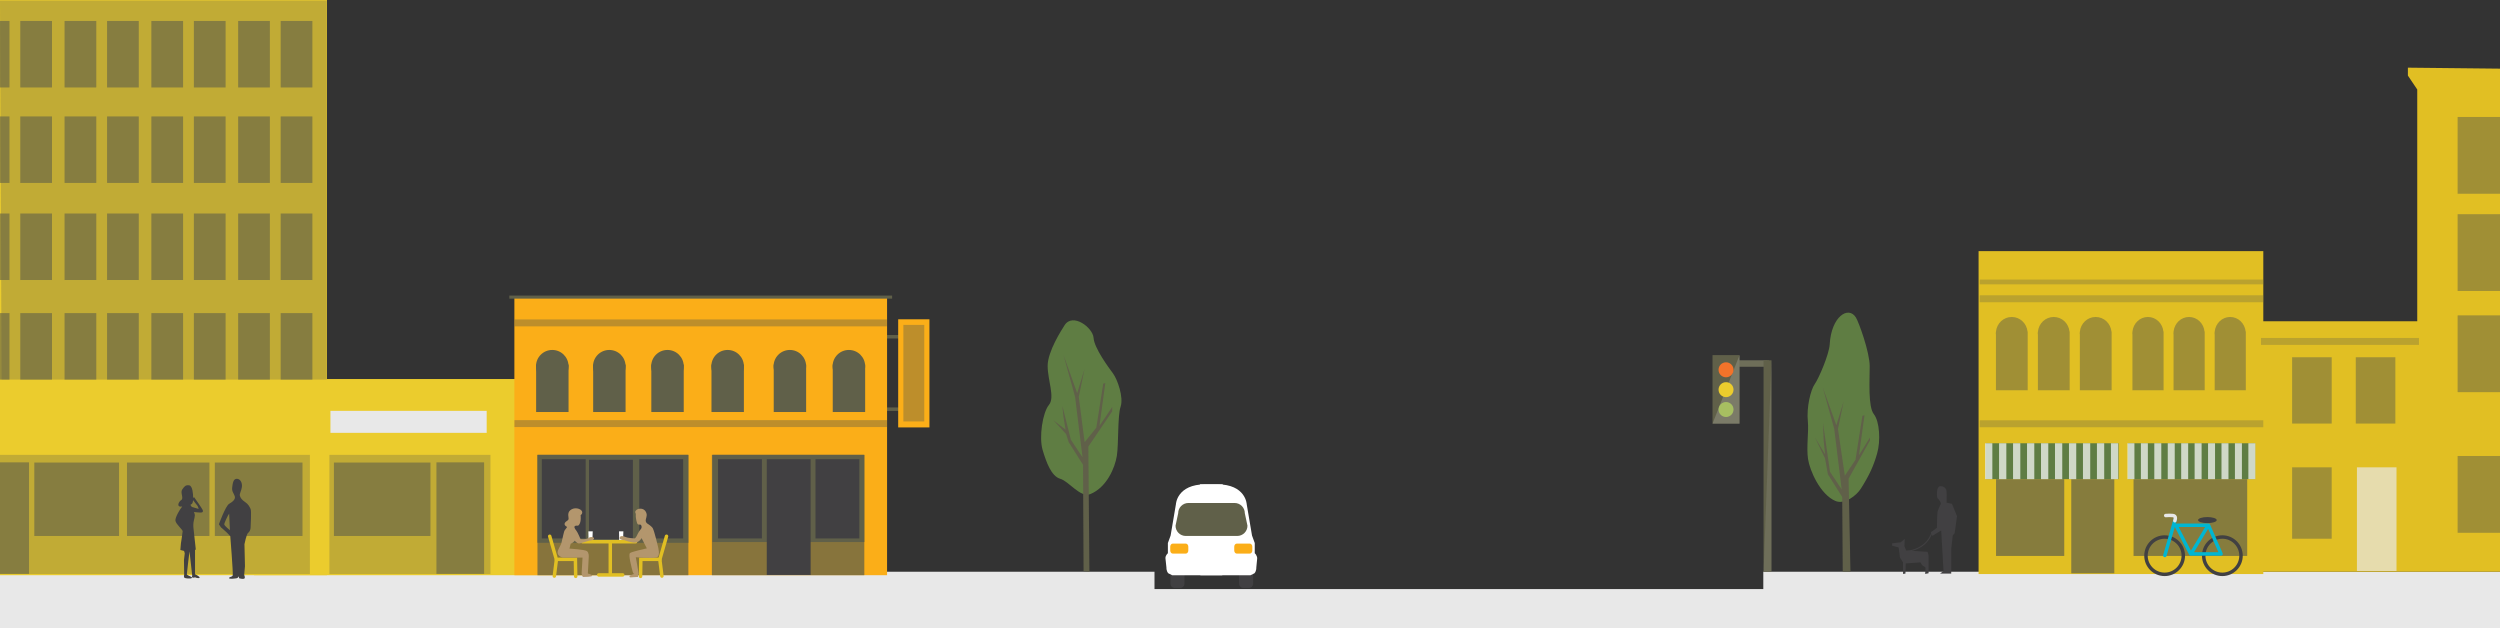 <?xml version="1.0" encoding="utf-8"?>
<!-- Generator: Adobe Illustrator 15.1.0, SVG Export Plug-In . SVG Version: 6.00 Build 0)  -->
<!DOCTYPE svg PUBLIC "-//W3C//DTD SVG 1.1//EN" "http://www.w3.org/Graphics/SVG/1.1/DTD/svg11.dtd">
<svg version="1.1" id="Layer_1" xmlns="http://www.w3.org/2000/svg" xmlns:xlink="http://www.w3.org/1999/xlink" x="0px" y="0px"
	 width="2520px" height="633px" viewBox="0 0 2520 633" enable-background="new 0 0 2520 633" xml:space="preserve">
<rect x="0" y="0" width="2520" height="633" fill="#333333" stroke="none"/>
<polygon fill="#E8E8E8" points="0,576.311 1163.739,576.311 1163.739,593.811 1777.409,593.811 1777.409,576.311 2520,576.311 
	2520,633.479 0,633.479 "/>
<rect fill="#EBCC2D" width="329.577" height="579.811"/>
<polygon fill="#E1BF23" points="2427.159,68.207 2427.159,76.207 2436.577,90.207 2436.577,323.822 2202.077,323.822 
	2202.077,576.311 2520,576.311 2520,69.207 "/>
<rect x="256.077" y="382.061" fill="#EBCC2D" width="364" height="197.75"/>
<rect x="883.663" y="337.707" fill="#606049" width="31.5" height="3.5"/>
<rect x="883.663" y="410.707" fill="#606049" width="31.5" height="3.5"/>
<rect x="905.378" y="321.839" fill="#FBAE18" width="31.5" height="109"/>
<rect x="910.597" y="327.479" opacity="0.4" fill="#606049" enable-background="new    " width="21.062" height="97.347"/>
<rect x="518.494" y="299.811" fill="#FBAE18" width="375.666" height="280"/>
<rect x="1994.411" y="253.143" fill="#E1BF23" width="287" height="325.5"/>
<rect x="541.769" y="458.479" opacity="0.75" fill="#606049" enable-background="new    " width="152.1" height="121.332"/>
<rect x="540.425" y="367.479" fill="#606049" width="32.666" height="47.832"/>
<rect x="518.579" y="423.479" opacity="0.4" fill="#606049" enable-background="new    " width="375.58" height="7"/>
<rect x="1995.581" y="281.799" opacity="0.3" fill="#606049" enable-background="new    " width="285.83" height="4.812"/>
<rect x="1995.581" y="297.672" opacity="0.3" fill="#606049" enable-background="new    " width="285.83" height="7"/>
<rect x="1995.581" y="423.672" opacity="0.3" fill="#606049" enable-background="new    " width="285.83" height="7"/>
<rect x="2279.081" y="340.643" opacity="0.3" fill="#606049" enable-background="new    " width="159.246" height="7"/>
<rect x="518.579" y="321.979" opacity="0.4" fill="#606049" enable-background="new    " width="375.455" height="7"/>
<rect x="513.412" y="297.947" fill="#606049" width="385.83" height="3.071"/>
<rect x="717.581" y="458.479" opacity="0.75" fill="#606049" enable-background="new    " width="153.649" height="121.332"/>
<rect x="541.769" y="458.479" fill="#606049" width="152.098" height="88.664"/>
<rect x="546.144" y="462.854" fill="#414042" width="44.229" height="79.914"/>
<rect x="593.724" y="463.441" fill="#414042" width="44.229" height="79.914"/>
<rect x="644.386" y="462.854" fill="#414042" width="44.229" height="79.914"/>
<rect x="332.034" y="458.479" opacity="0.3" fill="#606049" enable-background="new    " width="162.33" height="120.164"/>
<polygon opacity="0.3" fill="#606049" enable-background="new    " points="329.308,382.643 1.601,382.643 0,0.553 329.308,0.553 
	"/>
<rect x="718.167" y="458.479" fill="#606049" width="153.063" height="87.914"/>
<rect x="2011.993" y="482.977" opacity="0.7" fill="#606049" enable-background="new    " width="68.764" height="77.414"/>
<rect x="2150.616" y="482.977" opacity="0.7" fill="#606049" enable-background="new    " width="114.564" height="77.414"/>
<rect x="2310.45" y="360.096" opacity="0.5" fill="#606049" enable-background="new    " width="39.896" height="66.85"/>
<rect x="2477.282" y="215.895" opacity="0.5" fill="#606049" enable-background="new    " width="42.718" height="77.416"/>
<rect x="2477.282" y="117.895" opacity="0.5" fill="#606049" enable-background="new    " width="42.718" height="77.416"/>
<rect x="2477.282" y="317.873" opacity="0.5" fill="#606049" enable-background="new    " width="42.718" height="77.414"/>
<rect x="2477.282" y="459.643" opacity="0.5" fill="#606049" enable-background="new    " width="42.718" height="77.416"/>
<rect x="2374.62" y="360.096" opacity="0.5" fill="#606049" enable-background="new    " width="39.897" height="66.85"/>
<rect x="2310.454" y="471.068" opacity="0.5" fill="#606049" enable-background="new    " width="39.897" height="71.957"/>
<rect x="2375.788" y="471.068" opacity="0.7" fill="#E8E8E8" enable-background="new    " width="39.897" height="104.486"/>
<rect x="2087.827" y="482.977" opacity="0.7" fill="#606049" enable-background="new    " width="43.401" height="94.914"/>
<rect x="439.917" y="466.062" opacity="0.6" fill="#606049" enable-background="new    " width="48.064" height="112.416"/>
<circle fill="#606049" cx="556.685" cy="369.154" r="16.406"/>
<rect x="656.536" y="367.479" fill="#606049" width="32.666" height="47.832"/>
<circle fill="#606049" cx="672.796" cy="369.154" r="16.406"/>
<rect x="597.911" y="367.479" fill="#606049" width="32.666" height="47.832"/>
<circle fill="#606049" cx="614.171" cy="369.154" r="16.406"/>
<rect x="717.171" y="367.479" fill="#606049" width="32.666" height="47.832"/>
<circle fill="#606049" cx="733.431" cy="369.154" r="16.406"/>
<rect x="839.411" y="367.479" fill="#606049" width="32.666" height="47.832"/>
<circle fill="#606049" cx="855.671" cy="369.154" r="16.406"/>
<rect x="779.911" y="367.479" fill="#606049" width="32.666" height="47.832"/>
<circle fill="#606049" cx="796.171" cy="369.154" r="16.406"/>
<path opacity="0.5" fill="#606049" enable-background="new    " d="M2043.767,334.229c-0.834-8.262-7.602-14.729-15.92-14.729
	s-15.088,6.469-15.922,14.729h-0.02v0.221c-0.046,0.484-0.146,0.957-0.146,1.457s0.101,0.971,0.146,1.457v56.053h32.023v-59.188
	H2043.767z"/>
<path opacity="0.5" fill="#606049" enable-background="new    " d="M2086.062,334.229c-0.834-8.262-7.6-14.729-15.918-14.729
	c-8.322,0-15.086,6.469-15.924,14.729h-0.02v0.221c-0.045,0.484-0.146,0.957-0.146,1.457s0.102,0.971,0.146,1.457v56.053h32.021
	v-59.188H2086.062z"/>
<path opacity="0.5" fill="#606049" enable-background="new    " d="M2128.357,334.229c-0.834-8.262-7.603-14.729-15.923-14.729
	c-8.317,0-15.086,6.469-15.92,14.729h-0.021v0.221c-0.039,0.484-0.145,0.957-0.145,1.457s0.104,0.971,0.145,1.457v56.053h32.025
	v-59.188H2128.357z"/>
<path opacity="0.5" fill="#606049" enable-background="new    " d="M2180.718,334.229c-0.819-8.262-7.446-14.729-15.602-14.729
	c-8.156,0-14.783,6.469-15.604,14.729h-0.021v0.221c-0.041,0.484-0.143,0.957-0.143,1.457s0.102,0.971,0.143,1.457v56.053h31.387
	v-59.188H2180.718z"/>
<path opacity="0.5" fill="#606049" enable-background="new    " d="M2222.171,334.229c-0.82-8.262-7.451-14.729-15.603-14.729
	c-8.155,0-14.787,6.469-15.606,14.729h-0.019v0.221c-0.043,0.484-0.142,0.957-0.142,1.457s0.098,0.971,0.142,1.457v56.053h31.386
	v-59.188H2222.171z"/>
<path opacity="0.5" fill="#606049" enable-background="new    " d="M2263.62,334.229c-0.82-8.262-7.447-14.729-15.603-14.729
	c-8.156,0-14.782,6.469-15.604,14.729h-0.021v0.221c-0.039,0.484-0.14,0.957-0.14,1.457s0.102,0.971,0.14,1.457v56.053h31.39
	v-59.188H2263.62z"/>
<rect x="282.915" y="315.6" opacity="0.6" fill="#606049" enable-background="new    " width="31.979" height="67.042"/>
<rect x="240.067" y="315.6" opacity="0.6" fill="#606049" enable-background="new    " width="31.98" height="67.042"/>
<rect x="195.421" y="315.6" opacity="0.6" fill="#606049" enable-background="new    " width="31.98" height="67.042"/>
<rect x="152.573" y="315.6" opacity="0.6" fill="#606049" enable-background="new    " width="31.98" height="67.042"/>
<rect x="107.925" y="315.6" opacity="0.6" fill="#606049" enable-background="new    " width="31.98" height="67.042"/>
<rect x="65.077" y="315.6" opacity="0.6" fill="#606049" enable-background="new    " width="31.98" height="67.042"/>
<rect x="20.431" y="315.6" opacity="0.6" fill="#606049" enable-background="new    " width="31.98" height="67.042"/>
<rect y="315.6" opacity="0.6" fill="#606049" enable-background="new    " width="9.563" height="67.042"/>
<rect x="282.915" y="215.209" opacity="0.6" fill="#606049" enable-background="new    " width="31.979" height="67.043"/>
<rect x="240.067" y="215.209" opacity="0.6" fill="#606049" enable-background="new    " width="31.98" height="67.043"/>
<rect x="195.421" y="215.209" opacity="0.6" fill="#606049" enable-background="new    " width="31.98" height="67.043"/>
<rect x="336.587" y="466.23" opacity="0.6" fill="#606049" enable-background="new    " width="97.314" height="74.043"/>
<rect y="458.479" opacity="0.3" fill="#606049" enable-background="new    " width="312.364" height="120.164"/>
<rect x="216.526" y="466.23" opacity="0.6" fill="#606049" enable-background="new    " width="88.375" height="74.043"/>
<rect x="128.011" y="466.23" opacity="0.6" fill="#606049" enable-background="new    " width="83.09" height="74.043"/>
<rect y="466.062" opacity="0.6" fill="#606049" enable-background="new    " width="29.28" height="112.416"/>
<rect x="34.575" y="466.23" opacity="0.6" fill="#606049" enable-background="new    " width="85.422" height="74.043"/>
<rect x="152.573" y="215.209" opacity="0.6" fill="#606049" enable-background="new    " width="31.98" height="67.043"/>
<rect x="107.925" y="215.209" opacity="0.6" fill="#606049" enable-background="new    " width="31.98" height="67.043"/>
<rect x="65.077" y="215.209" opacity="0.6" fill="#606049" enable-background="new    " width="31.98" height="67.043"/>
<rect x="20.431" y="215.209" opacity="0.6" fill="#606049" enable-background="new    " width="31.98" height="67.043"/>
<rect y="215.209" opacity="0.6" fill="#606049" enable-background="new    " width="9.563" height="67.043"/>
<rect x="282.915" y="117.366" opacity="0.6" fill="#606049" enable-background="new    " width="31.979" height="67.043"/>
<rect x="240.067" y="117.366" opacity="0.6" fill="#606049" enable-background="new    " width="31.98" height="67.043"/>
<rect x="195.421" y="117.366" opacity="0.6" fill="#606049" enable-background="new    " width="31.98" height="67.043"/>
<rect x="152.573" y="117.366" opacity="0.6" fill="#606049" enable-background="new    " width="31.98" height="67.043"/>
<rect x="107.925" y="117.366" opacity="0.6" fill="#606049" enable-background="new    " width="31.98" height="67.043"/>
<rect x="65.077" y="117.366" opacity="0.6" fill="#606049" enable-background="new    " width="31.98" height="67.043"/>
<rect x="20.431" y="117.366" opacity="0.6" fill="#606049" enable-background="new    " width="31.98" height="67.043"/>
<rect y="117.366" opacity="0.6" fill="#606049" enable-background="new    " width="9.563" height="67.043"/>
<rect x="282.915" y="21.127" opacity="0.6" fill="#606049" enable-background="new    " width="31.979" height="67.043"/>
<rect x="240.067" y="21.127" opacity="0.6" fill="#606049" enable-background="new    " width="31.98" height="67.043"/>
<rect x="195.421" y="21.127" opacity="0.6" fill="#606049" enable-background="new    " width="31.98" height="67.043"/>
<rect x="152.573" y="21.127" opacity="0.6" fill="#606049" enable-background="new    " width="31.98" height="67.043"/>
<rect x="107.925" y="21.127" opacity="0.6" fill="#606049" enable-background="new    " width="31.98" height="67.043"/>
<rect x="65.077" y="21.127" opacity="0.6" fill="#606049" enable-background="new    " width="31.98" height="67.043"/>
<rect x="20.431" y="21.127" opacity="0.6" fill="#606049" enable-background="new    " width="31.98" height="67.043"/>
<rect y="21.127" opacity="0.6" fill="#606049" enable-background="new    " width="9.563" height="67.043"/>
<rect x="333.077" y="414.143" fill="#E8E8E8" width="157.5" height="22.168"/>
<rect x="2001.405" y="446.809" fill="#5F7D43" width="134.164" height="36.168"/>
<rect x="2144.905" y="446.809" fill="#5F7D43" width="128.334" height="36.168"/>
<path fill="#5F7D43" d="M1073.151,327.766c-3.164,4.928-17.121,26.523-17.121,41.066c0,14.545,7.607,31.656,1.268,39.355
	c-6.341,7.697-10.146,32.508-6.342,45.342c3.807,12.834,8.879,26.521,17.758,29.09c8.875,2.562,20.349,19.586,30.436,15.396
	c16.486-6.842,24.729-26.521,26.633-38.5c1.901-11.977,0.635-40.209,3.805-49.617c3.17-9.41-3.17-27.377-7.606-33.365
	c-4.438-5.992-19.022-25.668-19.657-35.936C1101.688,330.334,1081.395,314.934,1073.151,327.766z"/>
<polygon fill="#606049" points="1098.122,576.32 1097.054,450.154 1121.132,414.645 1121.132,410.205 1108.29,429.227 
	1114.177,386.109 1112.036,386.744 1105.081,431.131 1093.308,445.715 1087.421,400.061 1093.308,371.525 1085.814,396.256 
	1071.903,357.574 1083.675,400.061 1091.167,460.932 1079.396,443.178 1070.833,408.936 1071.903,419.717 1074.044,433.033 
	1061.737,423.521 1074.577,437.471 1077.255,445.715 1091.702,468.541 1092.237,575.688 "/>
<path fill="#5F7D43" d="M1870.808,320.131c2.943,4.791,13.854,34.918,13.854,49.064s-1.752,40.758,4.156,48.246
	c5.904,7.486,6.928,26.957,3.385,39.439c-3.541,12.484-7.656,21.789-16.547,35.791c-4.152,6.541-16.232,16.34-25.625,12.268
	c-15.359-6.656-25.762-30.578-27.531-42.23c-1.773-11.648,0.838-28.184-0.174-37.906c-1.475-14.172,2.791-31.793,6.928-37.617
	c4.137-5.826,14.555-30.162,15.104-40.154C1845.874,319.314,1863.124,307.648,1870.808,320.131z"/>
<polygon fill="#606049" points="1865.265,576.311 1863.37,482.529 1884.952,443.893 1884.952,440.979 1873.868,458.768 
	1879.429,418.484 1877.286,419.119 1870.331,463.506 1859.577,479.479 1852.673,432.436 1858.558,403.9 1851.064,428.631 
	1837.155,389.949 1848.927,432.436 1856.419,493.307 1844.646,475.553 1837.558,426.031 1838.253,444.039 1839.636,457.893 
	1829.249,440.576 1839.636,462.047 1842.505,478.09 1856.952,500.916 1857.485,576.182 "/>
<rect x="723.769" y="462.854" fill="#414042" width="44.229" height="79.914"/>
<rect x="772.89" y="462.854" fill="#414042" width="44.229" height="116.664"/>
<rect x="1742.628" y="363.191" fill="#606049" width="40.5" height="6.5"/>
<rect x="1746.632" y="363.191" opacity="0.1" fill="#E8E8E8" enable-background="new    " width="34.656" height="6.5"/>
<rect x="822.011" y="462.854" fill="#414042" width="44.229" height="79.914"/>
<rect x="2000.968" y="446.809" opacity="0.7" fill="#FFFFFF" enable-background="new    " width="7.32" height="36.168"/>
<rect x="2015.061" y="446.809" opacity="0.7" fill="#FFFFFF" enable-background="new    " width="7.323" height="36.168"/>
<rect x="2029.155" y="446.809" opacity="0.7" fill="#FFFFFF" enable-background="new    " width="7.318" height="36.168"/>
<rect x="2043.247" y="446.809" opacity="0.7" fill="#FFFFFF" enable-background="new    " width="7.321" height="36.168"/>
<rect x="2057.343" y="446.809" opacity="0.7" fill="#FFFFFF" enable-background="new    " width="7.322" height="36.168"/>
<rect x="2071.438" y="446.809" opacity="0.7" fill="#FFFFFF" enable-background="new    " width="7.319" height="36.168"/>
<rect x="2085.53" y="446.809" opacity="0.7" fill="#FFFFFF" enable-background="new    " width="7.321" height="36.168"/>
<rect x="2099.624" y="446.809" opacity="0.7" fill="#FFFFFF" enable-background="new    " width="7.32" height="36.168"/>
<rect x="2113.716" y="446.809" opacity="0.7" fill="#FFFFFF" enable-background="new    " width="7.324" height="36.168"/>
<rect x="2127.812" y="446.809" opacity="0.7" fill="#FFFFFF" enable-background="new    " width="7.318" height="36.168"/>
<rect x="2144.468" y="446.809" opacity="0.7" fill="#FFFFFF" enable-background="new    " width="7.033" height="36.168"/>
<rect x="2158.009" y="446.809" opacity="0.7" fill="#FFFFFF" enable-background="new    " width="7.037" height="36.168"/>
<rect x="2171.552" y="446.809" opacity="0.7" fill="#FFFFFF" enable-background="new    " width="7.033" height="36.168"/>
<rect x="2185.093" y="446.809" opacity="0.7" fill="#FFFFFF" enable-background="new    " width="7.035" height="36.168"/>
<rect x="2198.64" y="446.809" opacity="0.7" fill="#FFFFFF" enable-background="new    " width="7.033" height="36.168"/>
<rect x="2212.177" y="446.809" opacity="0.7" fill="#FFFFFF" enable-background="new    " width="7.035" height="36.168"/>
<rect x="2225.722" y="446.809" opacity="0.7" fill="#FFFFFF" enable-background="new    " width="7.035" height="36.168"/>
<rect x="2239.265" y="446.809" opacity="0.7" fill="#FFFFFF" enable-background="new    " width="7.035" height="36.168"/>
<rect x="2252.804" y="446.809" opacity="0.7" fill="#FFFFFF" enable-background="new    " width="7.037" height="36.168"/>
<rect x="2266.35" y="446.809" opacity="0.7" fill="#FFFFFF" enable-background="new    " width="7.032" height="36.168"/>
<rect x="1777.659" y="363.191" fill="#606049" width="8" height="213.188"/>
<polygon opacity="0.1" fill="#E8E8E8" enable-background="new    " points="1777.659,576.379 1785.659,576.379 1785.659,363.191 "/>
<rect x="1726.214" y="357.957" fill="#606049" width="27.25" height="69.104"/>
<polygon opacity="0.2" fill="#E8E8E8" enable-background="new    " points="1753.464,357.957 1753.464,427.061 1726.214,427.061 "/>
<circle fill="#F3732A" cx="1739.839" cy="372.761" r="7.553"/>
<circle fill="#EBCC2D" cx="1739.839" cy="392.775" r="7.553"/>
<circle fill="#A7BF61" cx="1739.839" cy="412.789" r="7.553"/>
<path fill="#414042" d="M1193.934,588.358c0,2.378-1.929,4.308-4.308,4.308h-5.504c-2.378,0-4.308-1.93-4.308-4.308V564.61
	c0-2.376,1.93-4.31,4.308-4.31h5.504c2.379,0,4.308,1.933,4.308,4.31V588.358z"/>
<path fill="#414042" d="M1263.13,588.358c0,2.378-1.932,4.308-4.31,4.308h-5.498c-2.384,0-4.312-1.93-4.312-4.308V564.61
	c0-2.376,1.928-4.31,4.312-4.31h5.498c2.378,0,4.31,1.933,4.31,4.31V588.358z"/>
<path fill="#FFFFFF" d="M1232.038,579.846h-50.442l-4.005-2.004c-2.061-2.421-1.819-5.673-1.819-5.673
	c0.002,0-0.627-5.878-0.981-9.213c-0.144-1.321,0.381-2.424,0.381-2.424c0.002-0.002,0.78-1.448,0.78-1.448l1.27-1.484v-10.233
	l2.76-7.565l5.349-31.59c0,0,0.883-20.021,29.806-20.021c28.92,0,17.354,0,17.354,0L1232.038,579.846z"/>
<path fill="#FFFFFF" d="M1209.971,579.846h50.563l4.003-2.004c2.061-2.421,1.818-5.673,1.818-5.673s0.543-5.625,0.866-8.994
	c0.143-1.438-0.423-2.463-0.423-2.463l-0.782-1.682l-1.223-1.433v-10.233l-2.766-7.565l-5.347-31.59c0,0-0.882-20.021-29.804-20.021
	s-17.354,0-17.354,0L1209.971,579.846z"/>
<path fill="#606049" d="M1257.444,529.93c0,5.698-4.621,10.315-10.32,10.315h-51.873c-5.695,0-10.316-4.617-10.316-10.315
	l2.673-12.608c0-5.697,4.618-10.318,10.315-10.318h46.529c5.696,0,10.318,4.621,10.318,10.318L1257.444,529.93z"/>
<path fill="#FBAE18" d="M1197.822,554.906c0,1.731-1.16,3.137-2.596,3.137h-13.038c-1.435,0-2.597-1.404-2.597-3.137v-3.836
	c0-1.731,1.162-3.139,2.597-3.139h13.038c1.436,0,2.596,1.406,2.596,3.139V554.906z"/>
<path fill="#FBAE18" d="M1262.337,554.906c0,1.731-1.16,3.137-2.592,3.137h-13.04c-1.434,0-2.595-1.404-2.595-3.137v-3.836
	c0-1.731,1.161-3.139,2.595-3.139h13.04c1.432,0,2.592,1.406,2.592,3.139V554.906z"/>
<path fill="#414042" d="M2181.952,580.686c-11.338,0-20.562-9.225-20.562-20.562s9.227-20.562,20.562-20.562
	s20.562,9.227,20.562,20.562S2193.29,580.686,2181.952,580.686L2181.952,580.686z M2181.952,543.061
	c-9.41,0-17.062,7.654-17.062,17.062s7.652,17.062,17.062,17.062c9.409,0,17.062-7.652,17.062-17.062
	S2191.362,543.061,2181.952,543.061L2181.952,543.061z"/>
<path fill="#414042" d="M2240.14,580.686c-11.338,0-20.562-9.225-20.562-20.562s9.225-20.562,20.562-20.562
	s20.562,9.227,20.562,20.562S2251.479,580.686,2240.14,580.686L2240.14,580.686z M2240.14,543.061
	c-9.409,0-17.062,7.654-17.062,17.062s7.652,17.062,17.062,17.062c9.41,0,17.062-7.652,17.062-17.062
	S2249.55,543.061,2240.14,543.061L2240.14,543.061z"/>
<ellipse fill="#414042" cx="2225.046" cy="524.248" rx="9.406" ry="3.062"/>
<polygon fill="none" stroke="#00B6D2" stroke-width="3.5" stroke-linecap="round" stroke-linejoin="round" points="
	2238.827,558.373 2208.202,558.373 2193.327,529.498 2226.14,529.498 "/>
<line fill="none" stroke="#00B6D2" stroke-width="3.5" x1="2208.202" y1="558.811" x2="2226.14" y2="529.061"/>
<line fill="none" stroke="#00B6D2" stroke-width="3.5" stroke-linecap="round" x1="2182.171" y1="559.904" x2="2192.452" y2="524.029"/>
<path fill="none" stroke="#E8E8E8" stroke-width="3.5" stroke-linecap="round" d="M2183.046,519.654c0,0,7.875-0.656,8.969,0.654
	c1.095,1.312,0.875,2.188,0.22,4.596"/>
<line fill="none" stroke="#E1BF23" stroke-width="3.491" stroke-linecap="round" x1="587.127" y1="546.066" x2="640.619" y2="546.066"/>
<line fill="none" stroke="#E1BF23" stroke-width="3.491" stroke-linecap="round" x1="603.531" y1="579.525" x2="627.68" y2="579.525"/>
<line fill="none" stroke="#E1BF23" stroke-width="3.491" stroke-linecap="round" x1="615.168" y1="577.779" x2="615.168" y2="547.231"/>
<polyline fill="none" stroke="#E1BF23" stroke-width="3.491" stroke-linecap="round" points="645.674,580.979 645.966,563.815 
	665.167,563.815 671.858,540.538 "/>
<polygon fill="#FFFFFF" points="593.239,544.305 593.094,535.592 597.459,535.592 597.168,544.322 "/>
<polygon fill="#FFFFFF" points="624.136,544.305 623.992,535.592 628.357,535.592 628.066,544.322 "/>
<line fill="none" stroke="#E1BF23" stroke-width="3.491" stroke-linecap="round" x1="667.204" y1="580.688" x2="665.167" y2="564.396"/>
<polyline fill="none" stroke="#E1BF23" stroke-width="3.491" stroke-linecap="round" points="580.295,580.979 580.002,563.815 
	560.8,563.815 554.108,540.538 "/>
<line fill="none" stroke="#E1BF23" stroke-width="3.491" stroke-linecap="round" x1="558.762" y1="580.688" x2="560.8" y2="564.396"/>
<path fill="#B3966D" d="M598.342,541.831c1.199,0.896,0.314,2.981-4.082,2.981c0,0-8.796,3.144-10.839,2.984
	c-2.038-0.156-4.396-3.144-4.396-3.144s0.629,0-0.156,0.943c-1.353,1.619-3.615,2.515-3.615,2.515l-1.252,4.865
	c0,0,15.389,0.944,17.587,2.516c2.196,1.568,1.884,5.65,1.884,5.65l-0.923,16.961c0,0,4.399,0.945,4.399,2.2
	s-8.168,1.255-9.112,1.255c-0.94,0-1.57-3.455-1.57-3.455l0.923-16.02h-19.63c0,0-5.588-1.096-5.497-5.338
	c0.063-2.919,3.002-6.178,3.929-9.736c1.402-5.438,2.349-11.424,3.299-12.562c1.567-1.886,2.354-3.301,2.354-3.301
	s-3.347-1.506-2.403-3.701c0.938-2.198,3.152-2.36,3.78-3.931c0.632-1.568-1.769-6.135,1.746-9.165
	c4.22-3.638,10.527-1.64,11.781,0.873c1.257,2.514-1.308,4.073-1.308,4.073s0.913,6.604-1.604,9.747
	c-1.312,1.646-2.038,0.288-3.782,1.018s-0.362,3.144,0.896,4.541c1.413,1.57,4.396,8.793,4.396,8.793s5.813,0.943,8.8-1.565
	C594.51,541.351,597.274,541.03,598.342,541.831z"/>
<path fill="#B3966D" d="M629.743,544.574c0,0,7.421,2.947,11.129,2.291s5.894-4.363,5.894-4.363l5.235,10.254
	c0,0-15.772,3.401-17.021,4.803c-1.745,1.964,1.526,13.966,2.838,18.983c0.471,1.803,1.525,1.966,1.525,1.966
	s-3.056,0.871-4.146,1.526c-1.09,0.653-0.873,1.964,0.219,1.964c1.09,0,7.637-0.438,7.637-0.438s0.656-2.617,0.656-3.49
	c0-0.871-2.838-16.366-2.838-16.366s16.219,1.262,20.729,0.217c2.834-0.655,3.056-4.581,1.965-9.6
	c-0.465-2.134-3.818-16.256-5.456-19.64c-0.992-2.05-5.02-4.583-5.02-4.583s-1.895-0.759-2.183-2.945
	c-0.298-2.259,1.746-4.802,0.654-7.963c-1.244-3.604-4.146-4.803-7.2-4.364c-3.058,0.434-4.583,2.834-3.931,3.927
	c0.656,1.09,0.438,2.4,0.438,3.709s0.873,7.421,2.183,8.073c1.312,0.655,2.183-0.217,3.058,0.655c0.872,0.872,0.872,3.057,0,3.928
	c-0.875,0.875-2.4,3.272-3.058,4.584c-0.654,1.308-2.183,5.018-3.49,5.018c-1.312,0-7.231-0.585-8.729-1.31
	c-3.164-1.526-5.965-1.389-6.22,0.652C624.398,543.812,626.579,544.248,629.743,544.574z"/>
<path fill="#414042" d="M220.651,528.473c0,0,6.698-18.549,10.304-20.608c3.607-2.062,6.699-4.639,5.668-7.729
	c-1.03-3.092-3.091-4.637-2.576-8.759c0.515-4.122,1.031-8.759,4.638-8.759c3.606,0,5.667,4.123,5.152,8.245
	c-0.515,4.121-2.576,6.695-2.061,8.759c0.515,2.061,1.888,4.191,5.323,6.475c3.435,2.284,4.466,4.86,5.496,6.921
	c1.031,2.062,0,17.52,0,19.063c0,1.546-1.03,4.123-2.576,5.153c-1.545,1.028-3.606,11.335-3.606,11.335l0.515,22.154l-0.793,8.756
	c0,0,0.946,2.271,0.567,3.218c-0.689,1.725-5.678,0.188-5.678,0.188s-0.279-2.885-0.794-1.34c-0.516,1.545-3.092,1.545-3.092,1.545
	s-6.698,1.031-6.183-0.516c0.516-1.545,3.119-0.656,3.634-2.717c0.515-2.062-2.461-39.366-2.461-39.366s-1.671-1.861-3.217-3.407
	c-1.545-1.545-6.199-5.519-6.199-5.519L220.651,528.473z M230.994,517.778c-1.014,0.967-5.299,10.029-4.92,10.978
	c0.69,1.727,5.678,5.677,5.678,5.677L230.994,517.778z"/>
<path fill="#414042" d="M204.485,514.535c-0.304-1.521-8.815-13.375-8.815-13.375l-0.977,0.697
	c-0.011-0.716-0.047-1.196-0.047-1.196c0-1.824-0.361-11.012-4.009-11.468c-3.647-0.456-4.655,0.979-6.935,4.172
	c-2.28,3.189,1.786,8.812-0.95,10.636s-3.939,5.435-2.116,6.347c1.823,0.912,3.978-0.566,2.61,0.802
	c-1.368,1.366-6.941,10.441-6.424,13.722c0.577,3.653,7.446,9.1,7.295,10.64c-0.279,2.871-1.75,12.148-1.75,12.148l-0.577,6.729
	l3.735,0.987l0.688,2.282l-0.77,6.924l0.192,14.616c0,0-0.731,2.401,0.385,3.269c0.71,0.551,6.154,1.154,7.308,0.192
	c1.444-1.203-5-2.479-5-3.847c0-1.368,2.668-22.98,2.668-22.98l2.757,24.43c0,0-0.903,2.015,0.921,2.015
	c1.824,0,1.73-0.388,1.73-0.388s3.248,1.489,4.616,0.577c1.368-0.911-4.424-3.653-4.424-3.653v-24.615l0.77-0.192
	c0,0-1.852-17.507-2.308-21.155c-0.277-2.214-0.373-5.396,0.384-8.27c0.491-1.859,0.769-3.462,0.961-5.193
	c0.069-0.617-0.322-1.822-0.911-3.274c2.349,0.255,5.343,0.552,6.557,0.552C204.181,516.662,204.789,516.055,204.485,514.535z
	 M193.208,510.934c-0.088-0.195-0.176-0.393-0.262-0.586c-0.351-0.789-1.923-1.346,0-2.114c1.103-0.441,1.529-2.32,1.678-4.097
	c1.325,1.774,3.469,4.613,4.086,5.23c0.912,0.912,1.52,3.646,1.52,3.646L193.208,510.934z"/>
<path fill="#414042" d="M1966.833,578.207v-24.861l1.553-13.596l1.942-2.331l2.331-17.092l-5.05-12.433l-5.438-1.165
	c0,0,0.39-11.265-0.389-13.206c-0.776-1.942-3.107-3.496-5.438-3.496c-2.33,0-3.105,1.94-3.495,3.496
	c-0.39,1.554-0.775,8.156,0.39,8.935c1.166,0.777,3.497,4.271,3.105,5.438c-0.388,1.166-2.33,4.662-3.105,7.383
	c-0.777,2.719-0.777,16.702-0.777,16.702l-6.215,4.662l1.554,3.496l8.938-5.438l2.329,40.787l-3.495,2.72L1966.833,578.207
	L1966.833,578.207z"/>
<path fill="#414042" d="M1943.997,577.851v-18.179l-1.03-3.431l-21.609-1.372l-1.715-4.458l0.344-7.204l-4.115,3.43l-8.575,1.03
	v2.401l6.519,1.715l1.373,10.29l3.087,4.802v11.663l2.399-0.343l0.344-10.291l14.75-1.029l1.716,2.744l3.43,2.402l-0.344,6.517
	L1943.997,577.851z"/>
<path fill="#414042" d="M1918.046,556.545c-0.25,0-0.391-0.004-0.408-0.005l0.043-0.999c0.229,0.005,23.192,0.729,29.501-19.648
	l0.955,0.297C1942.073,555.778,1921.23,556.545,1918.046,556.545L1918.046,556.545z"/>
</svg>
